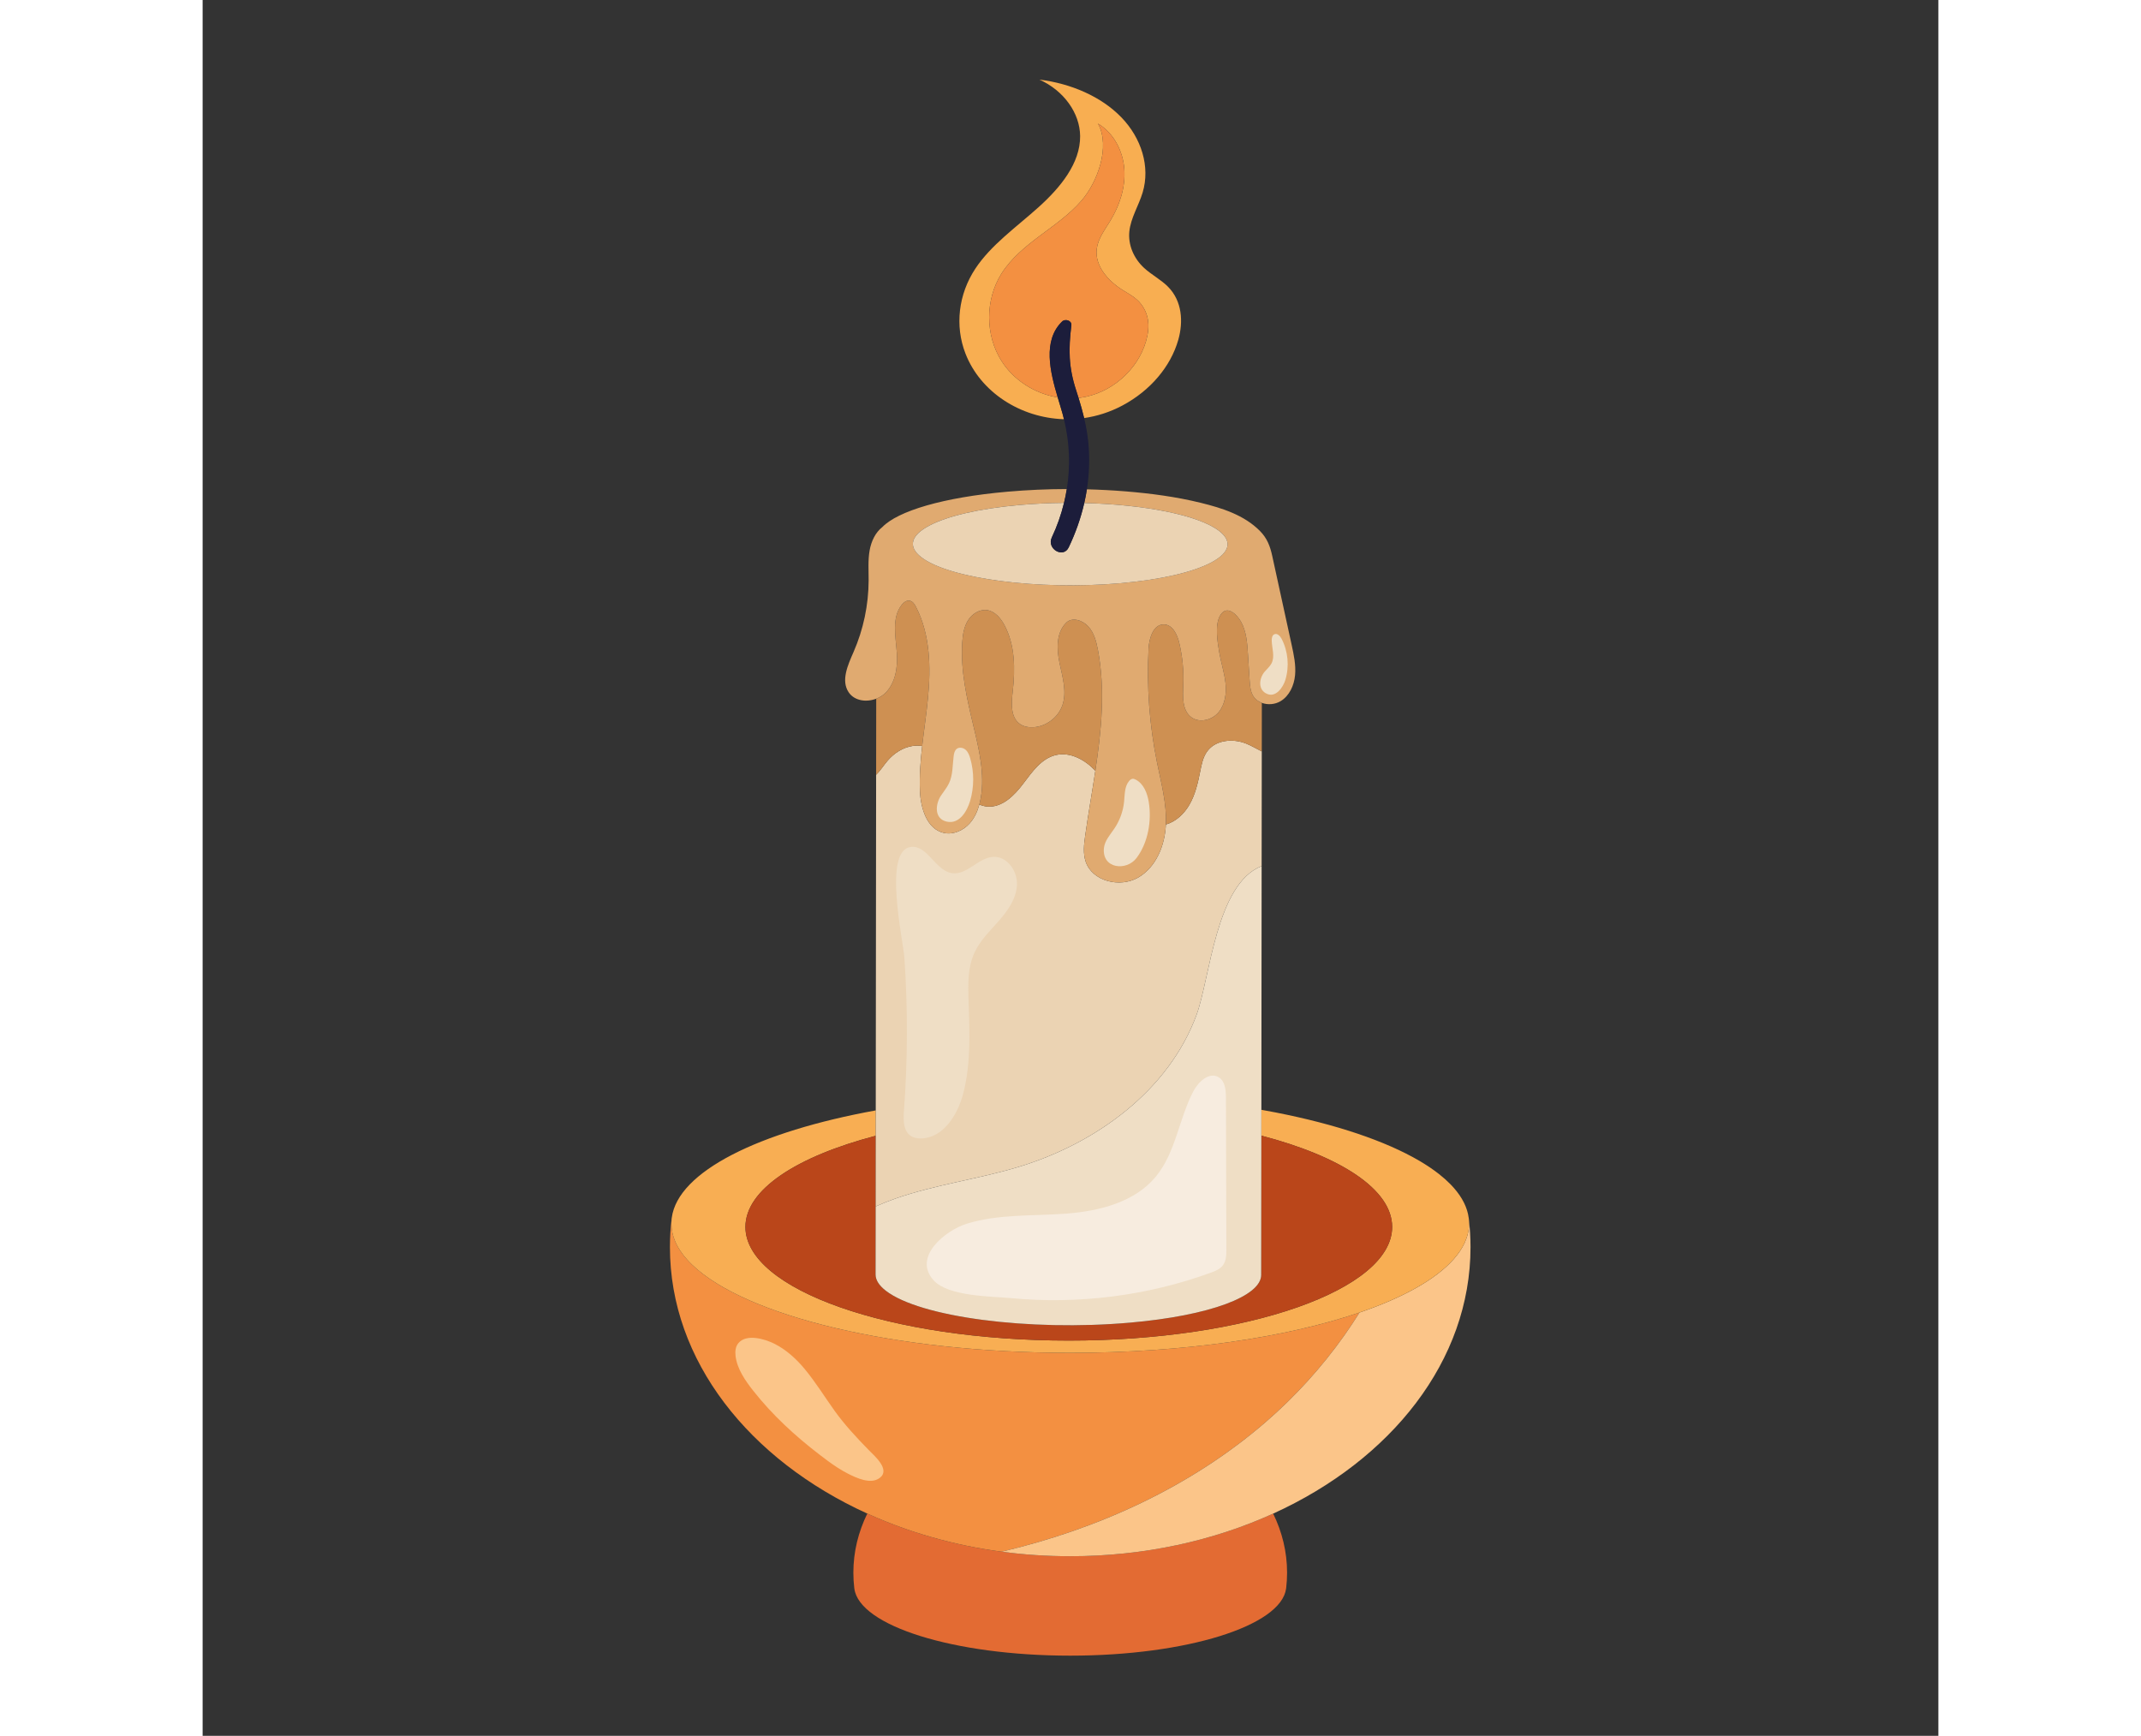 <?xml version="1.0" encoding="utf-8"?>
<!-- Generator: Adobe Illustrator 27.5.0, SVG Export Plug-In . SVG Version: 6.00 Build 0)  -->
<svg width="560px" height="454px" version="1.1" id="Capa_1" xmlns="http://www.w3.org/2000/svg" xmlns:xlink="http://www.w3.org/1999/xlink" x="0px" y="0px"
	 viewBox="0 0 2122 2122" style="enable-background:new 0 0 2122 2122;" xml:space="preserve">
<rect x="0" y="0" width="2122" height="2122" fill="#333333" stroke="none"/>
<g>
	<path style="fill:#E36B33;" d="M976.836,1896.915c-59.066-7.866-114.465-23.955-164.256-46.606
		c-10.98,22.465-17.035,46.796-17.035,72.228c0,6.297,0.37,12.536,1.091,18.692l0.112,0.792
		c6.032,45.6,121.89,81.978,263.902,81.978c142.031,0,257.895-36.378,263.922-81.978l0.112-0.792
		c0.721-6.156,1.092-12.395,1.092-18.692c0-25.417-6.046-49.735-17.016-72.189c-72.747,33.101-157.532,52.113-248.08,52.113
		C1032.09,1902.462,1004.09,1900.579,976.836,1896.915z"/>
	<path style="fill:#F39041;" d="M812.58,1850.309c49.79,22.651,105.19,38.74,164.256,46.606
		c118.314-27.832,230.981-79.218,322.626-158.368c36.287-31.325,68.745-67.135,96.438-106.263
		c6.411-9.059,12.538-18.328,18.43-27.749c-88.848,30.357-214.436,49.281-353.65,49.281c-214.684,0-396.949-44.984-462.094-107.53
		c-9.588-9.14-16.604-18.726-20.853-28.585c-3.079-7.225-4.687-14.584-4.687-22.083c0-1.849,0.102-3.661,0.273-5.442
		c-1.335,11.33-2.022,22.867-2.022,34.509C571.296,1663.418,668.209,1784.63,812.58,1850.309z"/>
	<path style="fill:#FBC589;" d="M1542.969,1519.037c-3.216,7.018-7.805,13.864-13.759,20.538
		c-21.928,24.666-61.868,46.847-114.88,64.96c-5.892,9.421-12.019,18.689-18.43,27.749c-27.693,39.128-60.151,74.938-96.438,106.263
		c-91.645,79.15-204.312,130.536-322.626,158.368c27.255,3.664,55.255,5.547,83.844,5.547c90.548,0,175.333-19.013,248.08-52.113
		c144.37-65.692,241.264-186.94,241.264-325.662c0-11.642-0.687-23.179-2.022-34.509c0.171,1.781,0.278,3.593,0.278,5.442
		C1548.279,1503.561,1546.462,1511.402,1542.969,1519.037z"/>
	<path style="fill:#F8AE53;" d="M577.733,1517.702c4.248,9.859,11.264,19.445,20.853,28.585
		c65.145,62.545,247.41,107.53,462.094,107.53c139.214,0,264.802-18.924,353.65-49.281c53.012-18.113,92.953-40.294,114.88-64.96
		c5.954-6.675,10.543-13.52,13.759-20.538c3.493-7.635,5.31-15.476,5.31-23.418c0-1.849-0.107-3.661-0.278-5.442
		c-0.068-0.514-0.102-0.994-0.204-1.471c-0.192-1.457-0.46-2.909-0.773-4.355c-0.1-0.461-0.228-0.919-0.34-1.378
		c-0.242-0.996-0.502-1.992-0.802-2.983c-0.156-0.515-0.327-1.03-0.498-1.544c-0.318-0.956-0.661-1.91-1.032-2.861
		c-0.191-0.493-0.385-0.986-0.59-1.478c-0.432-1.031-0.903-2.059-1.396-3.084c-0.187-0.389-0.36-0.779-0.556-1.167
		c-1.456-2.887-3.151-5.748-5.082-8.58c-0.135-0.198-0.284-0.394-0.42-0.591c-0.844-1.216-1.73-2.426-2.66-3.631
		c-0.232-0.301-0.474-0.602-0.712-0.903c-0.894-1.13-1.826-2.256-2.795-3.378c-0.242-0.28-0.482-0.56-0.73-0.839
		c-1.079-1.222-2.202-2.438-3.369-3.648c-0.142-0.148-0.28-0.297-0.424-0.446c-4.106-4.212-8.744-8.348-13.883-12.4
		c-0.199-0.157-0.404-0.312-0.603-0.468c-1.504-1.176-3.05-2.343-4.639-3.504c-0.274-0.201-0.549-0.402-0.825-0.601
		c-1.599-1.156-3.239-2.303-4.92-3.443c-0.235-0.159-0.464-0.32-0.7-0.479c-3.877-2.608-7.958-5.179-12.257-7.704
		c-0.036-0.021-0.074-0.043-0.111-0.064c-0.119-0.069-0.243-0.138-0.362-0.208c-2.26-1.322-4.586-2.629-6.957-3.927
		c-0.457-0.25-0.915-0.5-1.376-0.749c-5.184-2.802-10.624-5.549-16.318-8.235c-0.307-0.145-0.62-0.289-0.93-0.434
		c-2.717-1.274-5.49-2.534-8.319-3.78c-0.205-0.09-0.406-0.181-0.612-0.271c-6.145-2.694-12.551-5.32-19.2-7.879
		c-0.28-0.108-0.559-0.215-0.839-0.322c-6.708-2.568-13.66-5.066-20.851-7.49c-0.137-0.046-0.275-0.091-0.411-0.138
		c-3.613-1.214-7.279-2.411-11.009-3.587c-0.003-0.001-0.006-0.002-0.009-0.002c-7.528-2.375-15.297-4.67-23.285-6.884
		c-0.213-0.059-0.427-0.118-0.64-0.177c-7.948-2.196-16.113-4.311-24.488-6.34c-0.178-0.044-0.358-0.086-0.536-0.129
		c-4.156-1.004-8.359-1.989-12.616-2.951c-0.022-0.005-0.045-0.01-0.068-0.015c-8.558-1.933-17.319-3.776-26.264-5.531
		c-0.393-0.077-0.783-0.154-1.177-0.231c-5.618-1.095-11.306-2.155-17.067-3.177l-0.034,31.6
		c97.022,25.313,159.911,65.869,159.911,111.593c0,76.718-176.989,138.913-395.322,138.913
		c-218.328,0-395.322-62.195-395.322-138.913c0-45.629,62.622-86.117,159.306-111.441l0.034-31.028
		c-143.267,26.012-241.932,74.802-249.396,131.263c-0.102,0.478-0.136,0.957-0.205,1.471c-0.171,1.781-0.273,3.593-0.273,5.442
		C573.046,1503.118,574.654,1510.477,577.733,1517.702z"/>
	<path style="fill:#BA461A;" d="M1133.81,1616.903c-123.278,10.818-257.032-6.677-298.664-39.062
		c-8.453-6.573-12.458-13.247-12.458-19.788l0.102-83.223l0.095-86.359c-96.683,25.324-159.306,65.812-159.306,111.441
		c0,76.718,176.994,138.913,395.322,138.913c218.333,0,395.322-62.195,395.322-138.913c0-45.724-62.889-86.279-159.911-111.593
		l-0.187,170.282C1294.092,1584.345,1232.094,1608.311,1133.81,1616.903z"/>
	<path style="fill:#EBD3B3;" d="M822.789,1474.83c8.01-3.596,16.156-6.811,24.375-9.688
		c48.716-17.013,100.443-23.622,149.841-38.479c94.865-28.551,183.839-93.082,218.076-186.029
		c16.497-44.814,23.722-160.251,79.59-181.854l0.176-140.156c-6.47-3.252-12.702-7.086-19.45-9.722
		c-16.122-6.368-37.072-4.382-47.274,9.62c-5.135,6.984-6.816,15.817-8.526,24.307c-2.806,14.207-6.061,28.621-13.315,41.116
		c-6.436,11.056-16.556,20.546-28.677,24.018c-1.143,25.482-11.903,52.224-34.022,64.908c-22.168,12.709-56,4.611-64.058-19.635
		c-3.333-10.019-2.066-20.915-0.599-31.369c3.711-26.454,8.45-53.039,12.46-79.638c-12.453-13.241-30.554-23.351-48.231-19.221
		c-17.598,4.109-28.999,20.541-39.883,34.953c-10.85,14.448-25.642,29.339-43.683,28.073c-3.505-0.253-6.85-1.174-10.059-2.492
		c-2.315,8.533-6.043,16.666-11.933,23.187c-7.834,8.677-20.014,14.017-31.425,11.491c-20.614-4.565-28.302-29.871-29.218-50.967
		c-0.803-18.479,0.632-36.886,2.724-55.275c-3.866-0.58-7.817-0.646-11.664-0.059c-11.912,1.815-22.665,8.799-30.538,17.939
		c-4.862,5.649-8.765,12.153-14.105,17.288l-0.451,410.3l-0.034,31.028L822.789,1474.83z"/>
	<path style="fill:#CE9052;" d="M1094.492,794.365c-1.925-10.175-4.687-20.684-11.615-28.385
		c-6.923-7.698-19.679-11.988-27.084-4.751c-12.482,12.198-11.771,32.353-8.175,49.433c3.596,17.077,9.154,35.023,3.469,51.525
		c-5.13,14.887-19.801,25.978-35.522,26.857c-5.774,0.321-11.82-0.711-16.526-4.073c-11.528-8.224-10.344-25.325-8.716-39.391
		c3.206-27.742,3.025-57.257-10.314-81.793c-4.56-8.382-11.527-16.553-20.969-17.905c-9.282-1.328-18.46,4.619-23.401,12.584
		c-4.941,7.966-6.392,17.584-6.987,26.938c-2.202,34.416,5.637,68.601,13.671,102.138c6.874,28.711,13.983,58.348,9.067,87.459
		c-0.483,2.86-1.095,5.719-1.86,8.536c3.209,1.319,6.554,2.239,10.059,2.492c18.041,1.267,32.833-13.625,43.683-28.073
		c10.884-14.412,22.285-30.843,39.883-34.953c17.678-4.13,35.778,5.98,48.231,19.221
		C1098.847,892.738,1103.739,843.2,1094.492,794.365z"/>
	<path style="fill:#CE9052;" d="M868.012,911.915c3.847-0.586,7.798-0.52,11.664,0.059c2.212-19.453,5.162-38.886,7.045-58.362
		c3.663-37.888,2.835-77.81-14.583-111.656c-1.71-3.33-4.024-6.916-7.698-7.615c-3.931-0.748-7.61,2.183-10.036,5.362
		c-12.224,16.024-7.069,38.565-5.705,58.674c1.174,17.231-1.564,36.037-13.647,48.375c-3.206,3.274-7.227,5.764-11.57,7.426
		l-0.113,92.964c5.34-5.135,9.243-11.639,14.105-17.288C845.347,920.714,856.1,913.729,868.012,911.915z"/>
	<path style="fill:#CE9052;" d="M1284.592,851.231c-3.639-5.71-4.175-12.794-4.609-19.554c-0.682-10.662-1.365-21.323-2.052-31.986
		c-0.843-13.201-1.827-27.824-8.458-39.603c-5.232-9.289-17.929-21.768-25.9-6.96c-6.29,11.681-2.816,32.097-0.706,44.448
		c2.119,12.441,6.168,24.514,7.566,37.038c1.403,12.526-0.219,26.117-8.18,35.883c-7.966,9.769-23.562,13.857-33.623,6.266
		c-11.415-8.614-10.339-25.632-9.759-39.922c0.691-17.13-0.979-34.355-4.95-51.038c-2.412-10.148-8.039-22.024-18.465-22.421
		c-13.043-0.497-18.334,16.502-19.016,29.54c-2.431,46.596,1.052,93.503,10.334,139.23c5.086,25.041,11.941,50.134,10.84,75.659
		c-0.002,0.05-0.007,0.101-0.009,0.152c12.121-3.471,22.241-12.962,28.677-24.018c7.254-12.495,10.509-26.909,13.315-41.116
		c1.71-8.49,3.391-17.323,8.526-24.307c10.203-14.002,31.153-15.988,47.274-9.62c6.748,2.636,12.979,6.47,19.45,9.722l0.063-59.352
		C1290.721,857.721,1287.037,855.068,1284.592,851.231z"/>
	<path style="fill:#E0AA70;" d="M848.699,798.378c-1.364-20.109-6.519-42.65,5.705-58.674c2.427-3.179,6.105-6.11,10.036-5.362
		c3.674,0.699,5.988,4.285,7.698,7.615c17.418,33.846,18.246,73.768,14.583,111.656c-1.883,19.476-4.833,38.909-7.045,58.362
		c-2.091,18.389-3.526,36.797-2.724,55.275c0.916,21.096,8.604,46.402,29.218,50.967c11.41,2.526,23.591-2.814,31.425-11.491
		c5.891-6.521,9.618-14.653,11.933-23.187c0.765-2.816,1.377-5.675,1.86-8.536c4.916-29.111-2.193-58.748-9.067-87.459
		c-8.034-33.537-15.873-67.722-13.671-102.138c0.594-9.354,2.046-18.972,6.987-26.938c4.94-7.966,14.119-13.912,23.401-12.584
		c9.442,1.352,16.409,9.523,20.969,17.905c13.34,24.536,13.52,54.051,10.314,81.793c-1.627,14.065-2.811,31.166,8.716,39.391
		c4.706,3.362,10.752,4.394,16.526,4.073c15.722-0.88,30.392-11.971,35.522-26.857c5.685-16.502,0.127-34.448-3.469-51.525
		c-3.596-17.079-4.307-37.235,8.175-49.433c7.406-7.237,20.161-2.948,27.084,4.751c6.928,7.701,9.69,18.21,11.615,28.385
		c9.247,48.835,4.354,98.373-3.106,147.862c-4.01,26.599-8.749,53.185-12.46,79.638c-1.467,10.454-2.734,21.35,0.599,31.369
		c8.058,24.246,41.89,32.344,64.058,19.635c22.119-12.684,32.88-39.426,34.022-64.908c0.002-0.051,0.007-0.101,0.009-0.152
		c1.101-25.525-5.754-50.619-10.84-75.659c-9.282-45.727-12.765-92.633-10.334-139.23c0.682-13.038,5.973-30.036,19.016-29.54
		c10.426,0.397,16.054,12.273,18.465,22.421c3.971,16.682,5.642,33.908,4.95,51.038c-0.58,14.29-1.657,31.308,9.759,39.922
		c10.061,7.591,25.657,3.503,33.623-6.266c7.961-9.766,9.583-23.357,8.18-35.883c-1.398-12.523-5.447-24.596-7.566-37.038
		c-2.109-12.351-5.583-32.767,0.706-44.448c7.971-14.808,20.668-2.329,25.9,6.96c6.631,11.779,7.615,26.402,8.458,39.603
		c0.687,10.662,1.369,21.323,2.052,31.986c0.434,6.76,0.969,13.844,4.609,19.554c2.446,3.838,6.129,6.49,10.319,8.041
		c7.327,2.712,16.238,1.986,23.04-2.148c10.69-6.497,16.4-19.169,17.583-31.62c1.189-12.456-1.496-24.916-4.161-37.138
		c-7.898-36.176-15.79-72.35-23.688-108.526c-2.651-12.154-6.275-21.81-15.089-30.716c-19.269-19.476-46.144-27.966-72.112-34.358
		c-30.188-7.432-61.203-11.544-92.161-14.066c-15.719-1.28-31.486-2.084-47.267-2.498c-0.875,5.614-1.956,11.194-3.225,16.735
		c73.574,1.815,139.902,14.705,165.055,34.257c33.988,26.416-20.044,54.97-120.682,63.773
		c-100.638,8.804-209.793-5.469-243.776-31.888c-33.983-26.417,20.068-54.972,120.711-63.776
		c17.868-1.563,36.001-2.385,53.936-2.554c1.362-5.592,2.497-11.222,3.405-16.883c-24.187,0.056-48.375,1.13-72.446,3.237
		c-78.708,6.884-134.095,23.635-153.081,43.264c-8.575,6.667-13.539,17.486-15.498,28.309c-2.197,12.176-1.208,24.663-1.257,37.036
		c-0.112,29.985-6.436,59.934-18.45,87.408c-6.938,15.864-15.62,34.852-5.949,49.215c7.084,10.527,21.653,12.445,33.682,7.843
		c4.344-1.662,8.364-4.152,11.57-7.426C847.135,834.414,849.873,815.608,848.699,798.378z"/>
	<path style="fill:#EBD3B3;" d="M1058.823,669.138c-6.65,13.944-27.24,1.761-20.692-12.095
		c6.476-13.707,11.435-27.872,14.945-42.293c-17.936,0.169-36.068,0.991-53.936,2.554c-100.643,8.804-154.694,37.359-120.711,63.776
		c33.983,26.419,143.137,40.692,243.776,31.888c100.638-8.804,154.67-37.357,120.682-63.773
		c-25.152-19.552-91.481-32.442-165.055-34.257C1073.574,633.535,1067.146,651.687,1058.823,669.138z"/>
	<path style="fill:#EFDEC5;" d="M1215.081,1240.633c-34.236,92.947-123.211,157.478-218.076,186.029
		c-49.398,14.857-101.125,21.466-149.841,38.479c-8.219,2.877-16.366,6.093-24.375,9.688l-0.102,83.223
		c0,6.541,4.005,13.215,12.458,19.788c41.632,32.385,175.386,49.88,298.664,39.062c98.285-8.592,160.283-32.558,160.317-58.302
		l0.187-170.282l0.034-31.6l0.325-297.94C1238.804,1080.383,1231.578,1195.819,1215.081,1240.633z"/>
	<path style="fill:#F7ECDF;" d="M1251.032,1341.927c-0.029-9.359-0.999-20.453-9.091-25.155
		c-11.45-6.653-24.682,5.656-30.806,17.393c-17.647,33.795-21.535,74.804-45.798,104.204
		c-25.968,31.462-69.364,42.268-110.046,45.298c-40.682,3.03-82.441,0.275-121.394,12.39c-25.315,7.871-66.465,40.356-40.185,69.164
		c17.998,19.729,70.105,19.408,93.968,21.673c82.558,7.837,166.879-2.65,244.823-31.059c5.486-2.003,11.24-4.302,14.767-8.955
		c4.131-5.449,4.287-12.833,4.268-19.668C1251.369,1465.452,1251.198,1403.688,1251.032,1341.927z"/>
	<path style="fill:#F8AE51;" d="M1045.381,485.817c-27.719-4.471-53.65-20.765-68.74-44.556
		c-20.039-31.593-20.053-74.692-0.249-106.434c11.791-18.901,29.457-33.318,47.289-46.67c17.837-13.355,36.375-26.197,50.918-43.074
		c19.381-22.487,35.454-65.696,20.048-93.992c19.104,11.403,30.514,33.398,32.141,55.59c1.627,22.19-5.652,44.378-17.223,63.381
		c-6.655,10.926-14.948,21.576-16.487,34.276c-2.505,20.716,13.861,39.06,31.537,50.153c6.095,3.822,12.536,7.216,17.851,12.065
		c6.577,6,11.167,14.139,12.906,22.872c1.822,9.145,0.551,18.675-2.036,27.635c-10.378,35.947-43.352,64.197-80.429,69.191
		c-0.684,0.092-1.372,0.12-2.058,0.197c2.54,8.179,4.86,16.357,6.821,24.62c15.737-2.277,31.513-7.223,46.687-15.282
		c34.041-18.085,59.157-47.613,68.448-80.478c6.241-22.083,4.702-47.337-12.609-64.792c-8.556-8.631-20.268-14.687-29.267-22.994
		c-12.911-11.924-19.586-28.428-17.993-44.473c1.637-16.514,11.43-31.617,16.253-47.69c9.506-31.678-1.51-66.59-26.066-91.959
		c-24.56-25.369-61.603-41.332-100.17-46.083c29.705,13.291,49.554,40.794,49.812,69.011c0.297,33.16-24.02,62.88-51.011,87.133
		c-26.992,24.253-58.119,46.102-77.213,75.15c-20.546,31.249-25.13,69.659-11.961,103.59c18.302,47.159,67.13,78.635,120.416,80.281
		c-0.531-2.173-1.05-4.349-1.649-6.515C1049.637,499.79,1047.513,492.984,1045.381,485.817z"/>
	<path style="fill:#EFDEC5;" d="M857.352,1358.433c-0.814,10.95-0.76,24.107,8.39,30.175c3.571,2.37,8,3.145,12.287,3.116
		c27.035-0.188,44.935-28.504,51.761-54.66c9.564-36.663,7.976-75.182,6.612-113.045c-0.726-20.246-1.208-41.362,7.332-59.732
		c6.987-15.033,19.347-26.74,30.256-39.225c10.904-12.487,20.959-27.147,21.579-43.712c0.619-16.568-11.986-34.46-28.551-33.864
		c-18.582,0.668-32.541,22.67-50.933,19.927c-20.365-3.037-29.978-34.667-50.397-32.019c-34.221,4.438-9.198,114.051-7.736,135.598
		C862.195,1233.381,862,1296.073,857.352,1358.433z"/>
	<path style="fill:#EFDEC5;" d="M1140.743,953.086c-1.203-0.621-2.529-1.14-3.874-1.006c-1.774,0.178-3.24,1.444-4.365,2.823
		c-5.569,6.845-5.111,16.56-6.017,25.342c-1.179,11.486-5.203,22.67-11.61,32.275c-5.174,7.754-12.117,15.089-13.023,24.365
		c-2.451,25.128,27.464,28.414,39.902,11.954c14.212-18.804,18.675-45.788,14.87-68.638
		C1154.843,969.479,1150.399,958.078,1140.743,953.086z"/>
	<path style="fill:#EFDEC5;" d="M922.015,915.398c-2.675,1.993-3.454,5.615-3.868,8.928c-1.398,11.293-0.853,23.196-5.788,33.454
		c-2.582,5.364-6.519,9.937-9.783,14.916c-6.913,10.55-8.414,28.163,7.069,31.71c15.488,3.552,24.926-12.791,28.599-25.167
		c4.999-16.855,5.072-35.138,0.209-52.032c-1.106-3.832-2.558-7.754-5.496-10.453C930.025,914.059,925.216,913.016,922.015,915.398z
		"/>
	<path style="fill:#EFDEC5;" d="M1301.805,848.461c10.753,4.188,19.24-8.672,21.861-17.257c5.014-16.438,3.372-34.806-4.487-50.092
		c-1.783-3.474-5.296-7.305-8.886-5.768c-2.719,1.162-3.387,4.692-3.308,7.644c0.253,9.452,4.102,19.527-0.21,27.944
		c-2.036,3.978-5.627,6.891-8.507,10.307C1291.398,829.386,1289.795,843.783,1301.805,848.461z"/>
	<path style="fill:#F39041;" d="M1153.337,417.063c2.587-8.96,3.859-18.49,2.036-27.635c-1.739-8.733-6.329-16.872-12.906-22.872
		c-5.315-4.85-11.757-8.243-17.851-12.065c-17.676-11.094-34.042-29.437-31.537-50.153c1.54-12.7,9.832-23.35,16.487-34.276
		c11.571-19.003,18.85-41.191,17.223-63.381c-1.627-22.192-13.038-44.187-32.141-55.59c15.406,28.297-0.667,71.505-20.048,93.992
		c-14.543,16.877-33.082,29.72-50.918,43.074c-17.832,13.352-35.498,27.768-47.289,46.67c-19.805,31.742-19.79,74.84,0.249,106.434
		c15.09,23.791,41.021,40.086,68.74,44.556c-9.283-31.222-18.692-69.325,5.345-92.78c3.752-3.659,12.058-1.308,11.328,4.689
		c-3.542,29.009-3.508,50.724,5.774,79.206c1.035,3.178,2.039,6.349,3.023,9.519c0.686-0.076,1.374-0.104,2.058-0.197
		C1109.985,481.26,1142.959,453.009,1153.337,417.063z"/>
	<path style="fill:#1C1D3B;" d="M1038.131,657.043c-6.548,13.857,14.042,26.039,20.692,12.095
		c8.323-17.451,14.75-35.604,19.008-54.201c1.269-5.541,2.351-11.121,3.225-16.735c2.958-18.99,3.617-38.356,1.678-57.84
		c-0.994-9.996-2.789-19.702-5.064-29.291c-1.961-8.264-4.281-16.441-6.821-24.62c-0.984-3.17-1.988-6.341-3.023-9.519
		c-9.281-28.482-9.315-50.197-5.774-79.206c0.731-5.997-7.576-8.348-11.328-4.689c-24.037,23.455-14.628,61.559-5.345,92.78
		c2.132,7.167,4.256,13.973,5.968,20.155c0.599,2.166,1.118,4.341,1.649,6.515c6.921,28.317,8.01,57.206,3.483,85.381
		c-0.908,5.661-2.043,11.291-3.405,16.883C1049.566,629.171,1044.608,643.336,1038.131,657.043z"/>
	<path style="fill:#FBC589;" d="M754.122,1778.243c3.498,2.687,7.021,5.366,10.592,7.978c7.722,5.642,15.688,10.955,24.214,15.288
		c10.524,5.347,27.99,13.601,39.001,5.111c13.242-10.214-6.86-27.057-13.749-34.126c-14.699-15.091-29.072-30.407-41.374-47.552
		c-12.2-17.006-23.181-34.911-36.526-51.074c-10.373-12.563-22.919-24.064-37.613-31.335c-11.411-5.645-34.027-12.511-43.883-0.368
		c-3.362,4.139-3.888,9.917-3.298,15.216c1.783,16.005,12.015,30.584,21.749,42.904
		C696.802,1730.101,724.051,1755.146,754.122,1778.243z"/>
</g>
</svg>
